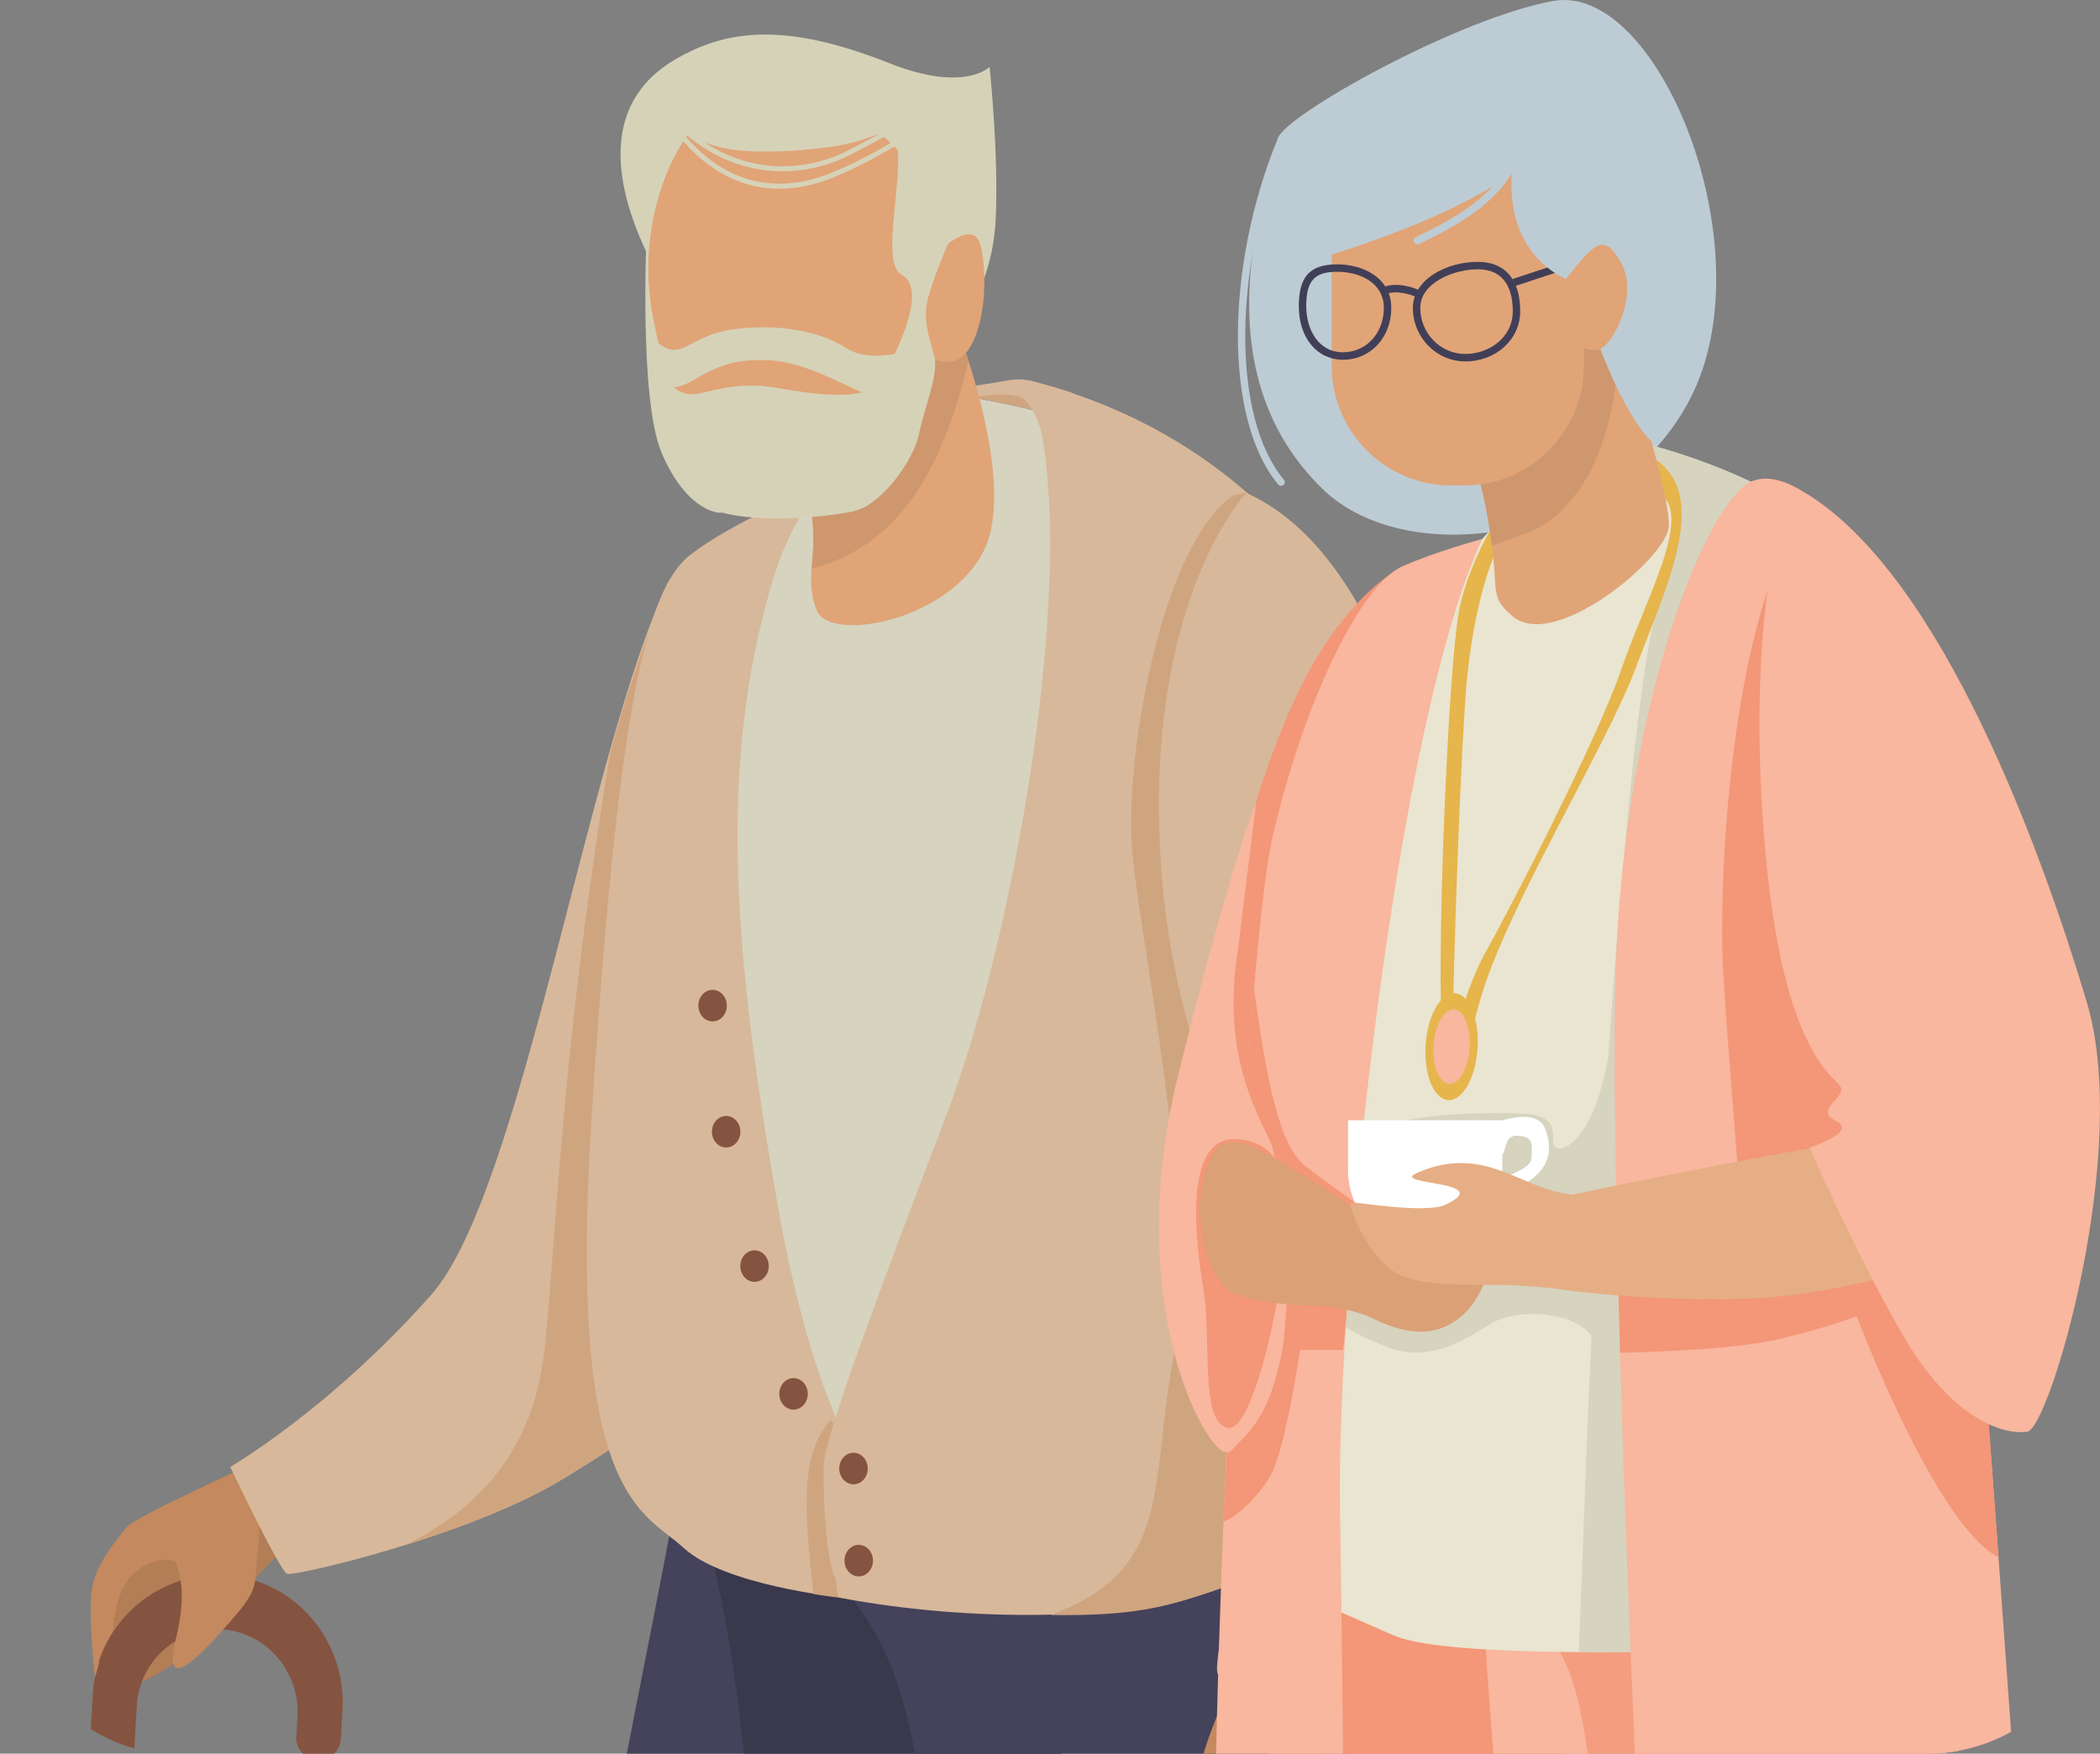 <svg width="97" height="81" viewBox="0 0 97 81" fill="none" xmlns="http://www.w3.org/2000/svg">
<rect x="0" y="0" width="97" height="81" fill="#808080" stroke="none"/>
<g clip-path="url(#clip0)">
<path d="M30.167 12.267C28.259 8.588 27.746 4.776 31.158 2.764C33.466 1.404 36.155 0.963 41.076 2.917C44.554 4.298 45.71 3.089 45.71 3.089C45.71 3.089 46.129 7.055 45.996 10.044C45.786 14.73 42.753 16.328 42.753 16.328L30.167 12.267Z" fill="#D6D2B8"/>
<path d="M11.363 67.829C8.692 69.016 5.641 70.396 5.069 71.853C4.497 73.308 4.001 77.486 4.612 78.061C5.222 78.635 8.502 76.835 9.341 75.685C10.18 74.535 12.812 71.776 13.194 71.508C13.575 71.24 11.363 67.829 11.363 67.829Z" fill="#B37D56"/>
<path d="M13.74 79.289L13.685 80.205C13.652 80.775 14.085 81.265 14.652 81.299C15.22 81.333 15.708 80.898 15.742 80.328L15.822 78.989C16.004 75.906 13.8 73.15 10.748 72.784C7.433 72.387 4.486 74.9 4.29 78.203L0.8 138.219L2.857 138.342L6.321 78.769C6.442 76.734 8.183 75.165 10.204 75.259C12.274 75.354 13.864 77.21 13.74 79.289Z" fill="#855440"/>
<path d="M12.396 69.095L11.518 67.677C11.518 67.677 6.179 70.091 5.835 70.551C5.492 71.011 4.386 72.199 4.233 73.502C4.081 74.805 4.386 77.449 4.386 77.449C4.386 77.449 4.577 76.95 4.577 76.682C4.577 76.414 5.225 75.303 5.225 75.303C5.225 75.303 5.263 73.31 6.332 72.544C7.4 71.777 8.01 72.123 8.01 72.123C8.01 72.123 8.048 72.121 8.114 72.117C8.554 73.232 8.415 74.501 8.127 75.679C7.768 77.144 7.925 77.897 10.069 75.533C12.214 73.169 11.648 73.498 11.94 71.419C11.979 71.133 11.979 70.885 11.948 70.67C12.132 69.938 12.396 69.095 12.396 69.095Z" fill="#C4895E"/>
<path d="M31.507 27.525C31.52 26.829 31.128 26.315 30.832 26.943C27.132 34.798 24.098 55.095 19.905 59.821C15.214 65.109 10.636 67.753 10.636 67.753C10.636 67.753 12.925 72.581 13.267 72.696C13.611 72.811 21.621 70.971 25.969 68.328C30.317 65.683 30.775 64.994 30.775 64.994L31.507 27.525Z" fill="#D8B89A"/>
<path d="M25.97 68.328C30.318 65.683 30.776 64.994 30.776 64.994L31.526 26.59C31.537 26.066 30.722 27.062 30.55 27.558C29.701 30.007 28.975 31.79 28.175 34.867C25.712 49.716 25.598 59.584 25.055 63.041C24.41 67.15 22.041 69.734 18.714 71.365C21.17 70.6 23.961 69.549 25.97 68.328Z" fill="#CFA580"/>
<path d="M47.248 17.804C40.29 18.782 36.526 23.581 36.526 23.581L34.215 26.943L49.637 23.724L48.182 18.321L47.248 17.804Z" fill="#CFA580"/>
<path d="M31.723 66.509C30.477 73.923 25.336 98.408 24.869 102.718C24.401 107.029 25.024 136.342 25.024 136.342C25.024 136.342 29.385 138.411 32.502 138.928C35.617 139.446 37.798 138.928 37.798 138.928C37.798 138.928 38.43 110.447 39.044 106.857C40.135 100.477 49.949 78.924 49.949 78.924L39.356 61.508L31.723 66.509Z" fill="#45425C"/>
<path d="M41.919 65.726L32.188 69.44C36.238 81.855 35.303 109.098 34.369 121.513C33.715 130.186 33.139 136.165 32.851 138.983C35.777 139.407 37.796 138.929 37.796 138.929C37.796 138.929 38.428 110.447 39.042 106.858C40.132 100.478 49.946 78.924 49.946 78.924L41.919 65.726Z" fill="#3A384D"/>
<path d="M45.117 18.401C56.956 20.471 61.007 26.333 62.253 28.23C63.499 30.127 62.729 58.514 62.417 74.035C62.105 89.556 65.221 114.044 64.286 125.771C63.352 137.498 62.253 139.101 62.253 139.101C62.253 139.101 56.955 137.031 53.528 138.067C50.1 139.101 50.1 139.101 50.1 139.101C50.1 139.101 49.019 110.94 47.46 101.972C45.902 93.005 44.027 90.478 42.157 80.475C40.288 70.474 33.279 70.474 33.279 70.474C33.279 70.474 29.42 70.704 28.485 55.874C27.55 41.042 31.409 27.713 31.409 27.713L40.133 21.85L45.117 18.401Z" fill="#45425C"/>
<path d="M45.117 18.401L40.132 21.85L36.888 23.836L31.409 27.713C31.409 27.713 27.55 41.349 28.485 56.181C29.421 71.012 33.279 70.475 33.279 70.475C33.279 70.475 36.236 70.476 38.821 73.216C45.082 74.404 52.281 74.256 56.177 72.889C59.106 71.861 61.151 70.725 62.505 69.795C62.845 53.852 63.392 29.964 62.253 28.23C61.006 26.333 56.955 20.471 45.117 18.401Z" fill="#D6D3BF"/>
<path d="M38.345 22.316C36.631 23.436 35.691 26.803 35.691 26.803L35.125 23.695L38.657 21.856L38.345 22.316Z" fill="#D8B89A"/>
<path d="M44.937 17.833C47.533 17.459 46.702 17.316 49.195 18.034C51.688 18.753 48.286 20.592 48.286 20.592C48.286 20.592 47.845 18.494 47.014 18.292C46.183 18.091 44.859 18.378 44.859 18.378L44.937 17.833Z" fill="#D8B89A"/>
<path d="M44.075 14.789C44.075 14.789 47.02 22.106 45.471 25.376C43.921 28.646 38.341 29.735 37.721 28.178C37.101 26.621 37.876 25.531 37.411 23.352C36.946 21.172 36.636 17.746 36.636 17.746L43.61 10.895L44.075 14.789Z" fill="#E0A477"/>
<path d="M44.735 16.649C44.379 15.531 44.079 14.788 44.079 14.788L43.615 10.895L36.641 17.746C36.641 17.746 36.951 21.171 37.416 23.352C37.678 24.58 37.547 25.463 37.492 26.277C39.872 25.59 43.044 23.997 44.735 16.649Z" fill="#CF976E"/>
<path d="M29.864 10.888C29.864 10.888 29.52 18.437 30.551 20.889C31.58 23.342 32.915 23.686 33.297 23.686C33.678 23.686 33.412 12.918 33.412 12.918L29.864 10.888Z" fill="#D6D2B8"/>
<path d="M43.613 13.386C42.981 19.739 41.288 22.262 35.553 22.262C32.258 22.262 30.818 18.284 30.129 14.476C29.199 9.338 31.948 4.044 35.243 4.044C38.539 4.044 44.233 7.158 43.613 13.386Z" fill="#E0A477"/>
<path d="M37.106 22.817C33.211 32.301 33.341 40.99 35.903 55.551C37.447 64.33 39.503 67.2 39.503 67.2L38.749 73.771C38.749 73.771 33.444 73.217 31.574 71.493C29.705 69.768 26.21 69.269 27.317 51.796C28.525 32.744 29.86 27.179 31.885 25.627C33.911 24.076 37.106 22.817 37.106 22.817Z" fill="#D8B89A"/>
<path d="M39.496 67.217C39.496 67.217 39.08 66.748 38.365 65.54L38.354 65.608C36.9 67.179 37.177 70.091 37.579 73.627C38.279 73.74 38.742 73.787 38.742 73.787L39.496 67.217Z" fill="#CFA580"/>
<path d="M61.729 27.413C60.216 25.278 56.172 19.716 47.454 17.555C50.222 24.5 46.989 42.955 43.716 51.506C40.342 60.318 38.039 66.547 38.039 67.753C38.039 68.59 38.062 71.706 38.577 72.886C38.636 72.945 38.681 73.727 38.739 73.788C44.999 74.976 52.199 74.828 56.095 73.461C57.758 72.877 59.135 72.258 60.264 71.663C61.011 66.188 61.508 41.276 61.729 27.413Z" fill="#D8B89A"/>
<path d="M56.096 73.46C57.76 72.876 59.137 72.257 60.265 71.662C61.013 66.188 61.51 41.277 61.732 27.413C61.008 26.392 59.704 24.585 57.587 22.744L56.956 22.885C53.685 25.127 51.972 34.782 52.283 39.093C52.595 43.403 55.419 55.874 54.172 62.848C53.09 68.903 54.138 72.452 48.546 74.594C52.222 74.648 53.825 74.257 56.096 73.46Z" fill="#CFA580"/>
<path d="M57.297 76.999C55.518 80.31 55.047 82.729 55.203 83.675C55.361 84.621 56.407 88.249 56.668 88.249C56.93 88.249 57.192 86.513 57.192 85.778C57.192 85.042 56.825 83.465 57.349 83.465C57.873 83.465 58.867 86.882 59.076 87.354C59.286 87.827 59.128 92.033 60.019 91.56C60.908 91.087 62.531 87.723 62.531 87.092C62.531 86.461 62.479 85.252 62.164 84.305C61.85 83.359 61.013 81.519 60.961 80.573C60.909 79.626 60.856 78.154 60.856 78.154L57.297 76.999Z" fill="#C4895E"/>
<path d="M57.566 22.765C64.746 25.987 66.927 39.437 69.264 50.472C71.6 61.508 62.254 80.992 62.254 80.992C62.254 80.992 57.119 79.057 56.242 77.294C55.841 76.489 59.762 60.819 58.515 57.025C57.27 53.232 53.531 47.369 53.531 37.196C53.531 27.022 57.566 22.765 57.566 22.765Z" fill="#D8B89A"/>
<path d="M40.082 67.829C40.082 68.231 39.787 68.557 39.424 68.557C39.061 68.557 38.766 68.232 38.766 67.829C38.766 67.427 39.061 67.1 39.424 67.1C39.788 67.1 40.082 67.427 40.082 67.829Z" fill="#855440"/>
<path d="M40.323 72.083C40.323 72.485 40.029 72.812 39.665 72.812C39.302 72.812 39.007 72.486 39.007 72.083C39.007 71.681 39.301 71.355 39.665 71.355C40.028 71.355 40.323 71.681 40.323 72.083Z" fill="#855440"/>
<path d="M37.312 64.381C37.312 64.783 37.017 65.109 36.654 65.109C36.291 65.109 35.996 64.784 35.996 64.381C35.996 63.979 36.29 63.653 36.654 63.653C37.017 63.653 37.312 63.978 37.312 64.381Z" fill="#855440"/>
<path d="M35.511 58.479C35.511 58.881 35.216 59.207 34.853 59.207C34.49 59.207 34.195 58.882 34.195 58.479C34.195 58.077 34.49 57.751 34.853 57.751C35.217 57.751 35.511 58.077 35.511 58.479Z" fill="#855440"/>
<path d="M34.199 52.272C34.199 52.674 33.904 53 33.541 53C33.178 53 32.883 52.675 32.883 52.272C32.883 51.869 33.177 51.544 33.541 51.544C33.904 51.544 34.199 51.869 34.199 52.272Z" fill="#855440"/>
<path d="M33.573 46.447C33.573 46.849 33.278 47.176 32.915 47.176C32.552 47.176 32.257 46.85 32.257 46.447C32.257 46.045 32.552 45.719 32.915 45.719C33.278 45.719 33.573 46.045 33.573 46.447Z" fill="#855440"/>
<path d="M41.423 13.723C41.423 13.723 44.857 9.239 45.314 11.423C45.771 13.607 45.199 16.711 43.826 16.711C42.453 16.711 41.309 15.447 41.309 15.447L41.423 13.723Z" fill="#E0A477"/>
<path d="M33.372 6.826C29.71 5.983 32.075 3.76 35.814 3.3C39.552 2.841 44.358 3.991 44.129 3.991C43.901 3.991 41.764 6.328 38.331 6.788C34.898 7.247 33.372 6.826 33.372 6.826Z" fill="#D6D2B8"/>
<path d="M36.141 7.91C34.569 7.91 32.858 7.355 31.312 5.874C31.267 5.831 31.265 5.758 31.309 5.712C31.352 5.666 31.425 5.664 31.471 5.708C34.066 8.196 37.143 7.983 39.159 6.954C41.377 5.821 42.796 4.9 42.81 4.89C42.863 4.856 42.934 4.871 42.968 4.924C43.003 4.977 42.988 5.048 42.935 5.083C42.921 5.092 41.493 6.019 39.262 7.158C38.379 7.609 37.298 7.91 36.141 7.91Z" fill="#D6D2B8"/>
<path d="M36.002 8.717C34.116 8.717 32.416 7.759 31.067 5.896C31.03 5.845 31.042 5.773 31.093 5.736C31.144 5.699 31.215 5.71 31.253 5.762C33.104 8.32 35.644 9.11 38.403 7.984C40.801 7.005 42.706 5.561 42.725 5.546C42.775 5.508 42.847 5.518 42.886 5.568C42.924 5.619 42.914 5.691 42.864 5.73C42.844 5.744 40.916 7.207 38.489 8.197C37.634 8.544 36.802 8.717 36.002 8.717Z" fill="#D6D2B8"/>
<path d="M40.694 5.637C42.563 5.867 40.35 11.999 41.648 12.688C42.945 13.378 41.266 16.596 40.656 17.593C40.046 18.589 37.566 18.206 35.774 17.9C33.981 17.593 32.837 18.129 32.036 18.206C31.235 18.283 30.778 17.478 30.778 17.478C30.778 17.478 30.892 22.307 32.456 23.303C34.02 24.299 38.101 23.916 39.437 23.61C40.772 23.303 42.221 21.196 42.45 20.046C42.679 18.897 43.327 17.364 43.175 16.559C43.023 15.755 42.527 14.873 42.909 13.609C43.29 12.345 43.977 10.85 44.053 10.62C44.129 10.39 43.252 6.788 43.252 6.788L41.04 4.642L40.694 5.637Z" fill="#D6D2B8"/>
<path d="M30.246 15.716C31.504 16.827 31.695 15.524 33.831 15.217C35.967 14.91 37.95 15.333 39.056 16.06C40.163 16.788 41.803 16.214 41.803 16.214C41.803 16.214 40.964 18.398 40.201 18.244C39.438 18.091 37.379 16.711 35.471 16.635C33.908 16.572 33.145 16.903 31.962 17.593C30.78 18.282 30.284 17.593 30.284 17.593L30.246 15.716Z" fill="#D6D2B8"/>
<path d="M71.761 0.043C67.44 0.801 59.286 5.34 59.021 6.405C58.258 9.471 55.587 17.21 61.081 22.576C65.106 26.507 75.041 24.951 78.245 18.054C81.449 11.156 76.567 -0.8 71.761 0.043Z" fill="#BDCCD4"/>
<path d="M58.869 72.084C57.953 101.743 58.869 139.679 58.869 139.679C58.869 139.679 61.844 141.288 66.65 141.978C71.456 142.667 77.636 139.449 77.636 139.449L72.601 68.635L58.869 72.084Z" fill="#F8B79E"/>
<path d="M71.913 75.992L66.122 74.927L65.963 73.54L58.828 73.474C58.682 78.551 58.587 83.846 58.531 89.132C60.379 90.218 64.097 94.116 66.269 108.103C66.376 108.797 66.482 109.451 66.587 110.071C67.631 124.12 68.686 136.629 69.151 142.028C69.281 142.017 69.411 142.005 69.54 141.99C69.544 141.99 69.548 141.989 69.552 141.989C69.944 141.945 70.335 141.887 70.723 141.817C73.45 141.321 75.972 140.238 77.065 139.727C77.066 139.726 77.636 139.449 77.636 139.449L76.717 126.526L71.913 75.992Z" fill="#F49678"/>
<path d="M89.996 69.325C91.826 111.399 91.597 141.288 91.597 141.288C91.597 141.288 88.164 144.277 82.443 142.208C76.722 140.139 75.119 140.599 75.119 140.599C75.119 140.599 73.059 115.539 71 100.364C68.94 85.189 68.254 69.785 68.254 69.785L89.996 69.325Z" fill="#F8B79E"/>
<path opacity="0.8" d="M90.757 89.403C90.599 84.31 90.47 80.92 90.243 75.286L70.617 74.765C75.347 77.601 71.151 89.71 79.467 90.092C82.419 90.229 89.567 89.493 90.757 89.403Z" fill="#F49678"/>
<path d="M74.946 20.237C74.946 20.237 83.99 22.061 86.44 26.985C89.701 33.537 89.994 75.762 89.994 75.762C89.994 75.762 68.023 77.141 64.361 75.532C60.699 73.923 60.699 73.923 60.699 73.923C60.699 73.923 61.59 47.02 61.386 39.435C61.157 30.928 72.086 21.157 72.086 21.157L74.946 20.237Z" fill="#E9E5D0"/>
<path d="M74.272 48.909C73.528 52.933 72.026 53.287 71.798 52.942C71.569 52.597 72.198 51.563 70.424 51.447C68.65 51.332 65.504 51.505 64.588 51.85C63.673 52.195 61.441 60.817 61.441 60.817C61.441 60.817 62.128 61.449 64.016 62.196C65.904 62.943 67.45 62.024 68.823 61.162C70.196 60.3 73.686 60.529 73.858 62.599C74.029 64.668 74.43 51.218 74.43 51.218L74.272 48.909Z" fill="#D6D3BF"/>
<path d="M78.829 76.245L81.823 22.737C79.165 21.297 76.293 20.548 75.307 20.317L75.808 21.158C78.326 22.997 77.754 24.032 76.495 28.285C75.237 32.538 73.749 54.724 73.291 66.795C73.106 71.671 72.996 74.577 72.93 76.309C74.833 76.323 76.86 76.294 78.829 76.245Z" fill="#D6D3BF"/>
<path d="M76.373 21.157C79.081 22.844 76.945 27.136 75.572 30.813C74.199 34.492 69.508 42.08 68.363 46.218C67.219 50.356 66.99 50.471 66.647 47.942C66.303 45.413 66.875 30.354 67.448 27.94C68.02 25.526 69.393 23.572 69.393 23.572V24.836C69.393 24.836 68.02 27.136 67.676 32.423C67.333 37.711 67.104 46.333 67.104 47.368C67.104 48.403 67.676 45.644 68.592 44.035C69.508 42.425 73.741 34.263 74.885 30.93C76.03 27.596 78.204 23.841 76.678 22.806C76.255 22.517 76.373 21.157 76.373 21.157Z" fill="#E6B54C"/>
<path d="M73.499 11.414C73.499 11.414 77.373 22.887 77.068 24.423C76.762 25.96 71.763 30.059 69.879 28.47C68.605 27.394 69.42 27.394 68.605 23.297C67.789 19.199 65.852 17.151 65.852 17.151L73.499 11.414Z" fill="#E0A477"/>
<path d="M74.772 15.339C74.077 13.138 73.494 11.415 73.494 11.415L65.847 17.151C65.847 17.151 67.784 19.199 68.6 23.296C68.754 24.068 68.849 24.694 68.912 25.21C69.591 24.987 70.32 24.718 70.945 24.424C72.374 23.749 74.772 21.332 74.772 15.339Z" fill="#CF976E"/>
<path d="M73.363 14.604C75.042 19.509 76.338 20.429 76.338 20.429L76.033 13.301L73.363 14.604Z" fill="#BDCCD4"/>
<path d="M67.66 22.421H67.013C63.987 22.421 61.511 19.935 61.511 16.895V12.083C61.511 9.044 63.986 6.557 67.013 6.557H67.66C70.685 6.557 73.161 9.043 73.161 12.083V16.895C73.161 19.935 70.686 22.421 67.66 22.421Z" fill="#E0A477"/>
<path d="M64.192 26.532C62.747 27.559 61.258 29.39 60.185 31.524C56.03 39.79 54.512 54.219 54.512 58.194C54.512 63.194 55.026 65.436 56.743 65.953C58.459 66.47 64.192 26.532 64.192 26.532Z" fill="#F49678"/>
<path d="M80.839 22.269C78.751 23.317 74.769 33.02 74.597 46.125C74.425 59.229 75.799 87.163 75.799 87.163C75.799 87.163 81.291 88.542 86.44 87.852C91.589 87.163 93.306 85.955 93.306 85.955C93.306 85.955 90.216 40.434 88.843 32.847C87.47 25.261 82.899 21.234 80.839 22.269Z" fill="#F8B79E"/>
<path d="M74.832 62.483C76.9 62.435 80.449 62.286 82.323 61.816C85.069 61.127 85.756 60.782 85.756 60.782C85.756 60.782 89.417 70.478 92.316 71.927C91.29 57.882 89.72 37.678 88.846 32.848C87.954 27.921 85.714 24.497 83.689 22.983C79.701 28.47 79.419 41.542 79.578 44.573C79.749 47.849 80.607 58.022 80.607 58.022L74.734 58.845C74.763 60.047 74.796 61.264 74.832 62.483Z" fill="#F49678"/>
<path d="M68.467 24.893C64.519 33.342 61.723 59.057 61.895 69.747C62.067 80.438 62.067 86.817 62.067 86.817C62.067 86.817 56.745 86.817 56.231 86.472C55.716 86.127 57.26 45.089 58.806 38.537C60.35 31.985 62.957 26.983 64.741 26.176C66.267 25.487 68.467 24.893 68.467 24.893Z" fill="#F8B79E"/>
<path d="M60.279 53.844C59.08 52.894 58.505 49.892 57.924 45.668C57.734 47.89 57.549 50.449 57.376 53.18L59.478 59.4C59.478 59.4 59.363 61.584 59.249 62.236C59.134 62.887 58.791 64.611 58.029 65.685C57.658 66.206 57.031 66.909 56.655 67.102C56.621 67.916 56.543 69.488 56.511 70.279C57.169 70.07 58.287 68.957 58.753 68.021C59.401 66.718 60.05 62.35 60.05 62.35H62.033L62.177 60.973C62.288 59.244 62.43 57.419 62.601 55.54C62.233 55.291 61.268 54.627 60.279 53.844Z" fill="#F49678"/>
<path d="M85.134 24.883C85.115 24.742 85.291 24.665 85.38 24.774C91.737 32.63 96.227 52.196 96.396 54.402C96.567 56.643 86.065 59.802 80.916 59.975C76.332 60.129 72.685 59.644 71.939 59.536C71.863 59.525 71.81 59.453 71.822 59.376L72.471 55.299C72.48 55.242 72.523 55.196 72.58 55.185C73.484 54.996 80.706 53.496 84.724 52.85C88.679 52.214 85.635 28.576 85.134 24.883Z" fill="#E6AE85"/>
<path d="M83.52 22.846C89.77 26.771 94.334 39.4 96.393 46.297C98.452 53.194 94.676 65.954 93.647 66.126C92.617 66.298 90.213 65.609 87.983 61.816C85.8 58.104 83.584 53.001 83.584 53.001C83.584 53.001 85.835 52.292 84.804 51.775C83.774 51.258 85.205 50.759 85.033 50.242C84.861 49.725 82.382 48.957 81.523 39.129C80.665 29.3 82.147 21.984 83.52 22.846Z" fill="#F8B79E"/>
<path d="M57.191 43.804C56.428 48.479 57.916 51.123 58.678 52.733C59.441 54.342 58.335 60.512 58.106 61.891C57.877 63.271 57.534 67.984 56.314 66.912C55.093 65.838 52.004 59.362 54.444 49.553C56.885 39.743 58.025 37.037 58.025 37.037L57.191 43.804Z" fill="#F8B79E"/>
<path d="M56.964 52.616C54.675 52.654 55.21 57.33 55.591 59.553C55.973 61.775 55.392 65.801 56.75 65.953C58.109 66.105 59.863 57.023 59.405 54.724C58.949 52.425 56.964 52.616 56.964 52.616Z" fill="#F49678"/>
<path d="M57.763 52.924C57.379 52.747 56.514 52.645 56.25 52.977C54.804 54.797 55.443 58.909 56.886 59.669C58.488 60.511 62.913 60.32 62.913 60.32C62.913 60.32 63.675 56.526 63.294 56.296C62.971 56.102 59.642 53.792 57.763 52.924Z" fill="#DBA075"/>
<path d="M68.249 48.423C68.16 49.784 67.553 50.854 66.891 50.811C66.228 50.767 65.763 49.628 65.851 48.267C65.94 46.904 66.547 45.835 67.209 45.879C67.871 45.921 68.336 47.06 68.249 48.423Z" fill="#E6B54C"/>
<path d="M67.885 48.398C67.824 49.348 67.4 50.093 66.939 50.063C66.478 50.032 66.153 49.239 66.215 48.289C66.275 47.34 66.699 46.595 67.161 46.625C67.622 46.655 67.946 47.449 67.885 48.398Z" fill="#F8B79E"/>
<path d="M71.365 52.122C71.096 51.434 70.142 51.528 69.394 51.743H62.266V54.06C62.266 56.038 63.861 57.641 65.829 57.641C67.355 57.641 68.657 56.678 69.165 55.323C69.572 55.152 69.999 54.95 70.358 54.734C71.407 54.102 71.826 53.302 71.365 52.122ZM70.736 53.512C70.715 53.867 70.047 54.18 69.377 54.406C69.387 54.292 69.393 54.177 69.393 54.06V53.332C69.592 53.069 69.494 52.422 70.106 52.458C70.82 52.502 70.778 52.796 70.736 53.512Z" fill="white"/>
<path d="M62.341 55.913C64.248 56.373 64.286 56.258 65.659 57.063C67.032 57.867 69.13 57.063 69.13 57.063C69.13 57.063 68.864 59.592 67.566 60.742C66.269 61.891 64.82 61.584 63.409 60.895C61.998 60.205 59.824 60.282 59.824 60.282L62.341 55.913Z" fill="#DBA075"/>
<path d="M73.364 55.184C71.724 55.3 70.58 54.494 69.092 53.996C67.604 53.498 66.498 53.767 65.698 54.073C64.897 54.38 65.087 54.456 66.422 54.686C67.758 54.916 67.643 55.222 66.766 55.644C65.888 56.065 62.647 55.529 62.418 55.529C62.189 55.529 63.105 57.942 64.401 58.747C65.698 59.552 68.368 59.264 70.161 59.38C71.268 59.45 72.225 59.538 72.62 59.61C72.816 59.646 72.998 59.505 73.015 59.306L73.364 55.184Z" fill="#E6AE85"/>
<path d="M62.033 16.616C60.831 16.616 59.992 15.599 59.992 14.144C59.992 12.77 60.506 12.21 61.766 12.21C62.97 12.21 64.264 12.839 64.264 14.222C64.264 15.586 63.305 16.616 62.033 16.616ZM61.766 12.554C60.709 12.554 60.335 12.97 60.335 14.144C60.335 15.169 60.867 16.271 62.032 16.271C63.109 16.271 63.92 15.39 63.92 14.221C63.921 13.069 62.838 12.554 61.766 12.554Z" fill="#413F57"/>
<path d="M67.682 16.693C66.347 16.693 65.262 15.584 65.262 14.221C65.262 12.907 66.815 12.095 68.254 12.095C69.522 12.095 70.219 12.905 70.219 14.375C70.218 15.675 69.104 16.693 67.682 16.693ZM68.254 12.44C67.144 12.44 65.604 13.059 65.604 14.222C65.604 15.395 66.536 16.349 67.682 16.349C68.76 16.349 69.876 15.61 69.876 14.375C69.875 13.492 69.594 12.44 68.254 12.44Z" fill="#413F57"/>
<path d="M65.422 13.728C65.314 13.651 64.507 13.368 64.031 13.583L63.89 13.269C64.535 12.977 65.522 13.342 65.655 13.476L65.412 13.72C65.415 13.722 65.418 13.726 65.422 13.728Z" fill="#413F57"/>
<path d="M73.353 11.738L69.863 12.887L69.97 13.215L73.46 12.066L73.353 11.738Z" fill="#413F57"/>
<path d="M70.081 6.404C68.784 11.845 72.599 12.995 72.599 12.995L75.803 11.386L72.904 5.791L70.081 6.404Z" fill="#BDCCD4"/>
<path d="M72.059 13.225C73.632 11.242 74.061 10.638 74.891 12.161C75.721 13.684 74.433 16.069 73.803 16.155C73.174 16.241 72.516 15.782 72.516 15.782L72.059 13.225Z" fill="#E0A477"/>
<path d="M71.607 6.328C69.166 9.853 59.63 12.305 59.63 12.305C59.63 12.305 62.91 4.871 63.139 4.871C63.368 4.871 71.607 6.328 71.607 6.328Z" fill="#BDCCD4"/>
<path d="M65.465 11.289C65.402 11.289 65.341 11.255 65.311 11.193C65.269 11.108 65.303 11.004 65.388 10.962C65.47 10.921 65.561 10.876 65.661 10.827C66.911 10.213 69.513 8.937 70.027 6.634C70.048 6.54 70.139 6.483 70.232 6.503C70.325 6.524 70.383 6.616 70.362 6.709C69.813 9.174 67.11 10.501 65.812 11.137C65.714 11.185 65.623 11.23 65.542 11.271C65.517 11.283 65.491 11.289 65.465 11.289Z" fill="#BDCCD4"/>
<path d="M59.172 22.441C59.123 22.441 59.074 22.42 59.041 22.379C56.553 19.397 56.572 12.364 59.022 6.394C59.058 6.307 59.166 6.265 59.254 6.301C59.341 6.338 59.382 6.439 59.347 6.527C56.941 12.388 56.891 19.265 59.304 22.158C59.365 22.231 59.355 22.34 59.283 22.401C59.25 22.428 59.211 22.441 59.172 22.441Z" fill="#BDCCD4"/>
</g>
<defs>
<clipPath id="clip0">
<rect width="97" height="81" rx="8" fill="white"/>
</clipPath>
</defs>
</svg>
